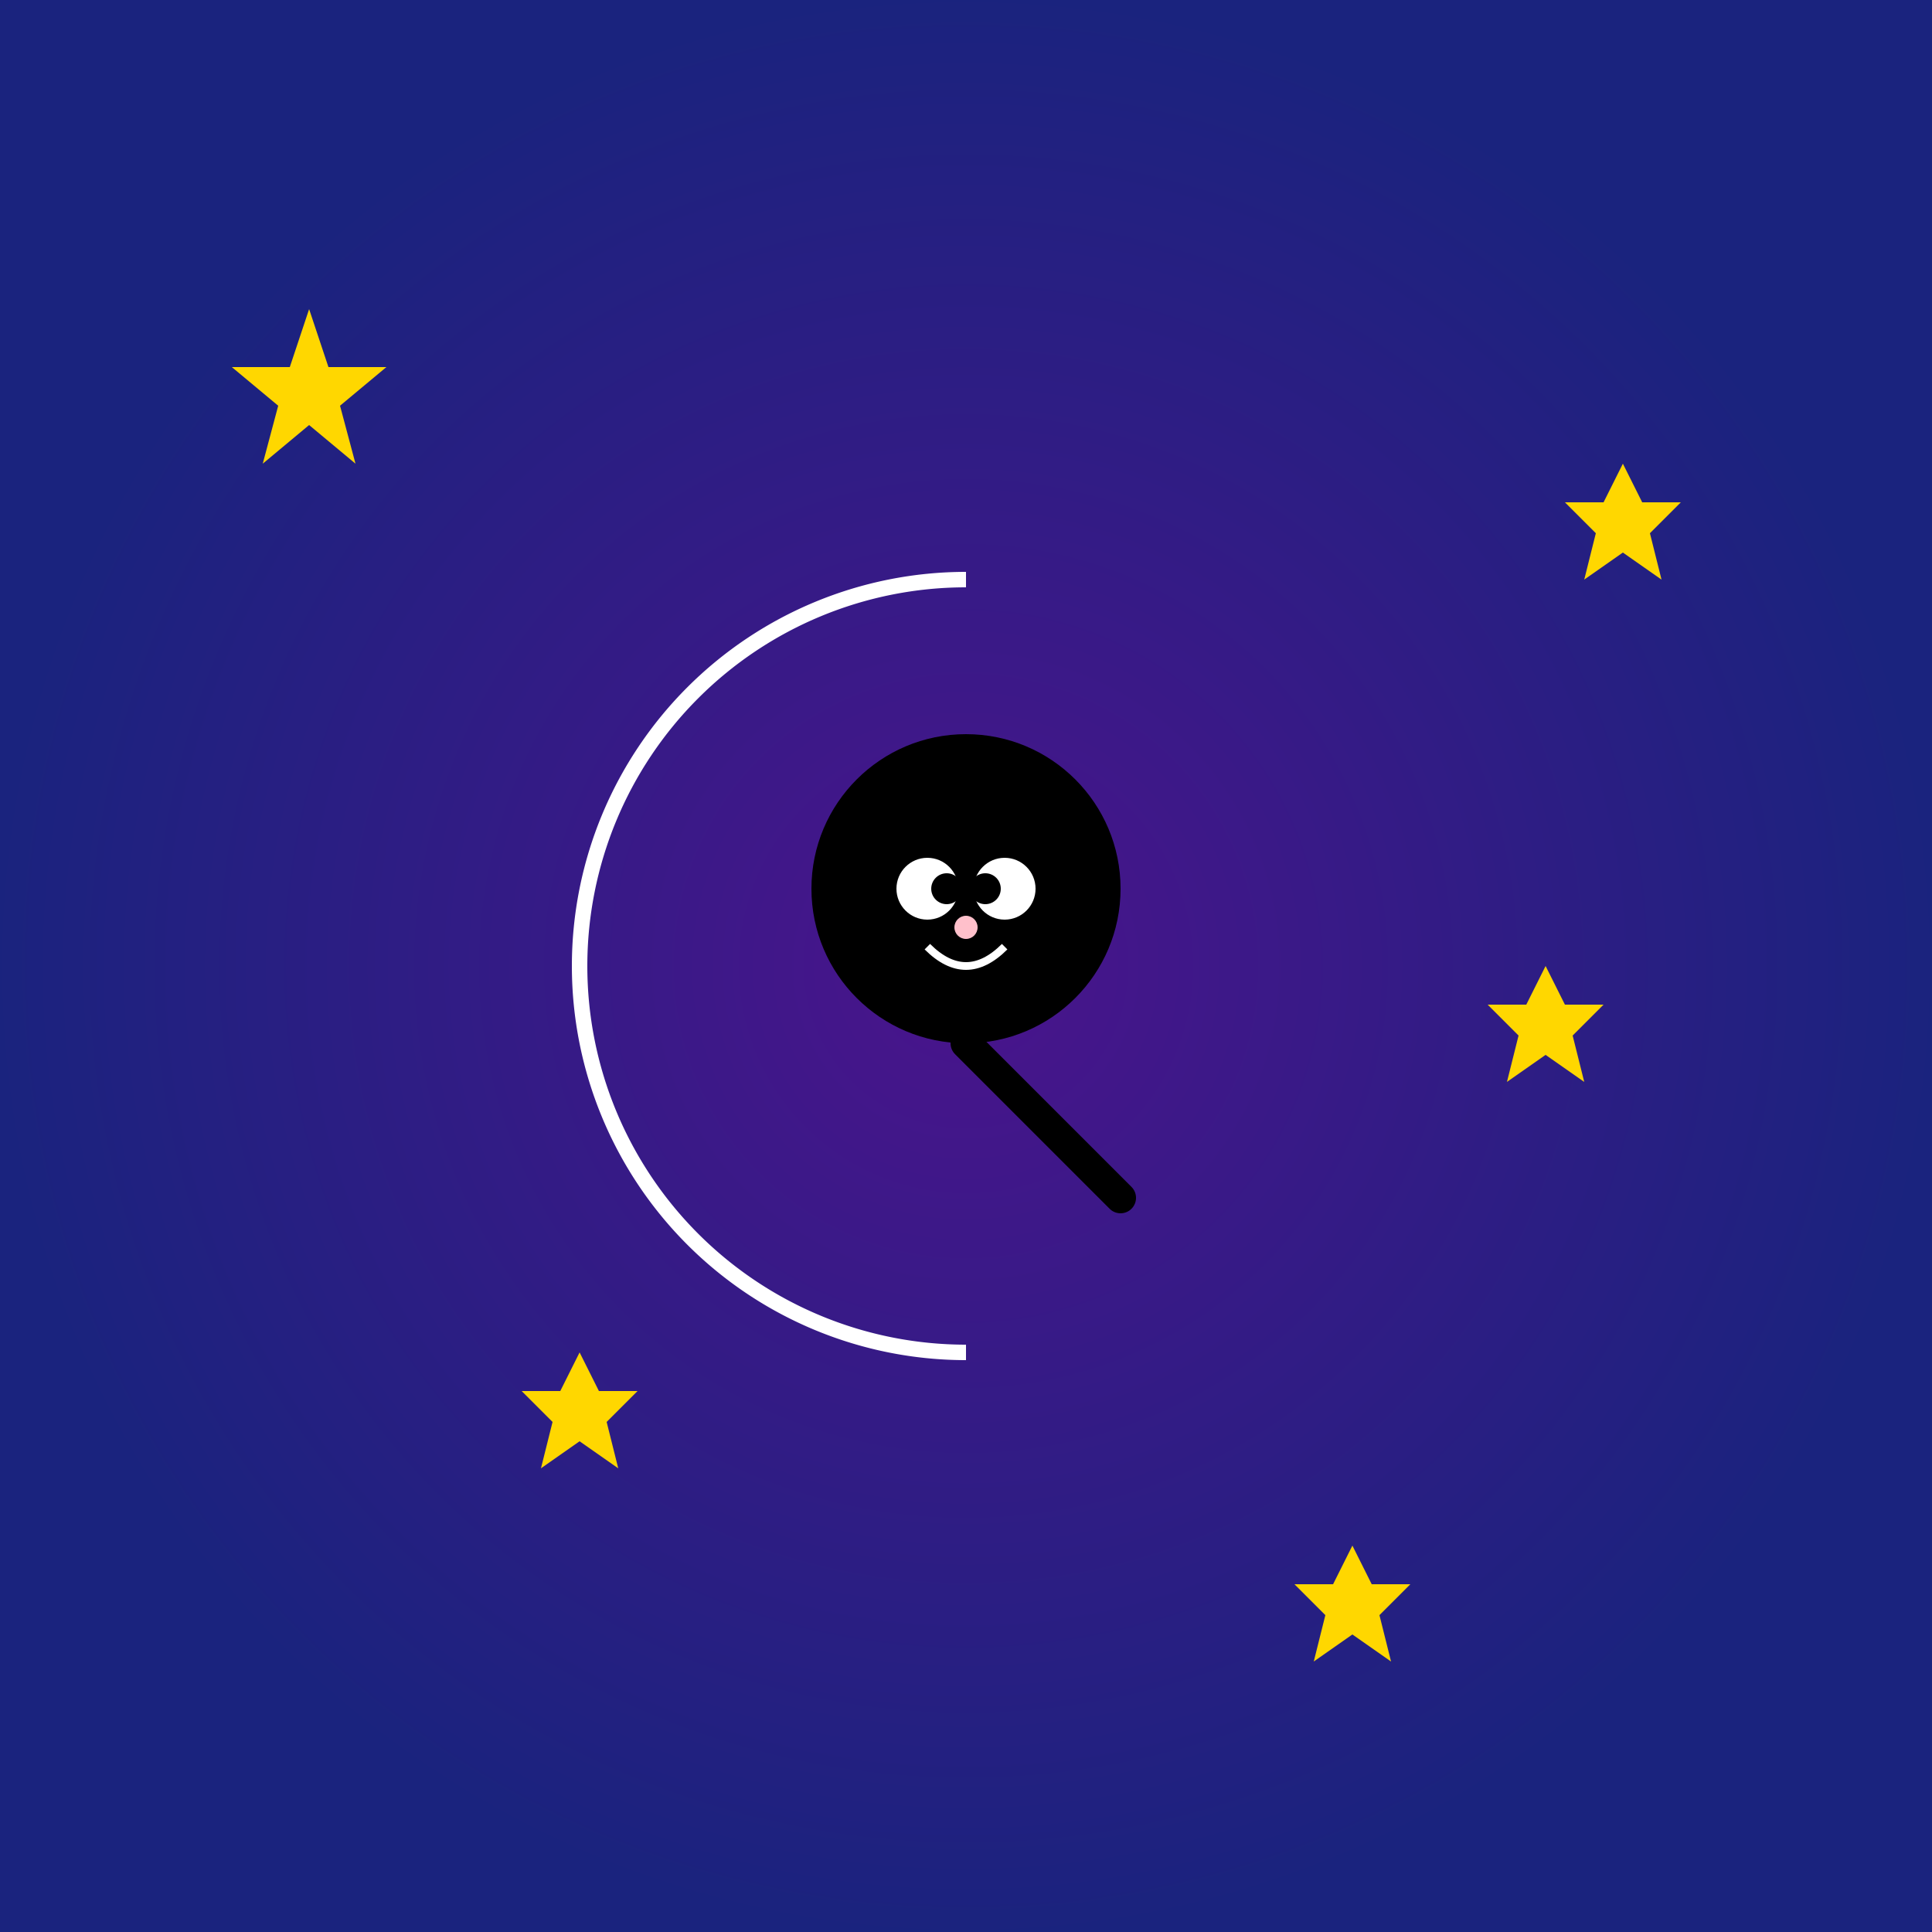 <svg viewBox="0 0 500 500" xmlns="http://www.w3.org/2000/svg">
    <rect x="0" y="0" width="500" height="500" fill="#808080" stroke="none"/>
    <!-- 背景渐变 -->
    <defs>
        <radialGradient id="bgGradient" cx="50%" cy="50%" r="50%">
            <stop offset="0%" stop-color="#4A148C" />
            <stop offset="100%" stop-color="#1A237E" />
        </radialGradient>
        <linearGradient id="moonGradient" x1="0%" y1="0%" x2="100%" y2="100%">
            <stop offset="0%" stop-color="#AFAFD7" />
            <stop offset="100%" stop-color="#4A90E2" />
        </linearGradient>
    </defs>
    <rect width="500" height="500" fill="url(#bgGradient)" />
    
    <!-- 月亮 -->
    <path d="M 250 150 A 100 100 0 1 0 250 350 A 80 80 0 1 1 250 150" fill="url(#moonGradient)" stroke="#FFFFFF" stroke-width="4" />
    
    <!-- 小黑猫 -->
    <g id="black-cat" transform="translate(200, 180)">
        <circle cx="50" cy="50" r="40" fill="black" /> <!-- 头部 -->
        <polygon points="30,20 40,40 20,30" fill="black" /> <!-- 左耳 -->
        <polygon points="70,20 60,40 80,30" fill="black" /> <!-- 右耳 -->
        <circle cx="40" cy="50" r="8" fill="white" /> <!-- 左眼白色部分 -->
        <circle cx="60" cy="50" r="8" fill="white" /> <!-- 右眼白色部分 -->
        <circle cx="45" cy="50" r="4" fill="black" /> <!-- 左眼瞳孔 -->
        <circle cx="55" cy="50" r="4" fill="black" /> <!-- 右眼瞳孔 -->
        <circle cx="50" cy="60" r="3" fill="pink" /> <!-- 鼻子 -->
        <path d="M 40 65 Q 50 75, 60 65" stroke="white" stroke-width="2" fill="none" /> <!-- 微笑 -->
        <path d="M 50 90 Q 70 110, 90 130" stroke="black" stroke-width="8" fill="none" stroke-linecap="round" /> <!-- 尾巴 -->
    </g>
    
    <!-- 星星点缀 -->
    <g fill="#FFD700">
        <polygon points="80,80 85,95 100,95 88,105 92,120 80,110 68,120 72,105 60,95 75,95" />
        <polygon points="420,120 425,130 435,130 427,138 430,150 420,143 410,150 413,138 405,130 415,130" />
        <polygon points="350,400 355,410 365,410 357,418 360,430 350,423 340,430 343,418 335,410 345,410" />
        <polygon points="150,350 155,360 165,360 157,368 160,380 150,373 140,380 143,368 135,360 145,360" />
        <polygon points="400,250 405,260 415,260 407,268 410,280 400,273 390,280 393,268 385,260 395,260" />
    </g>
</svg>
